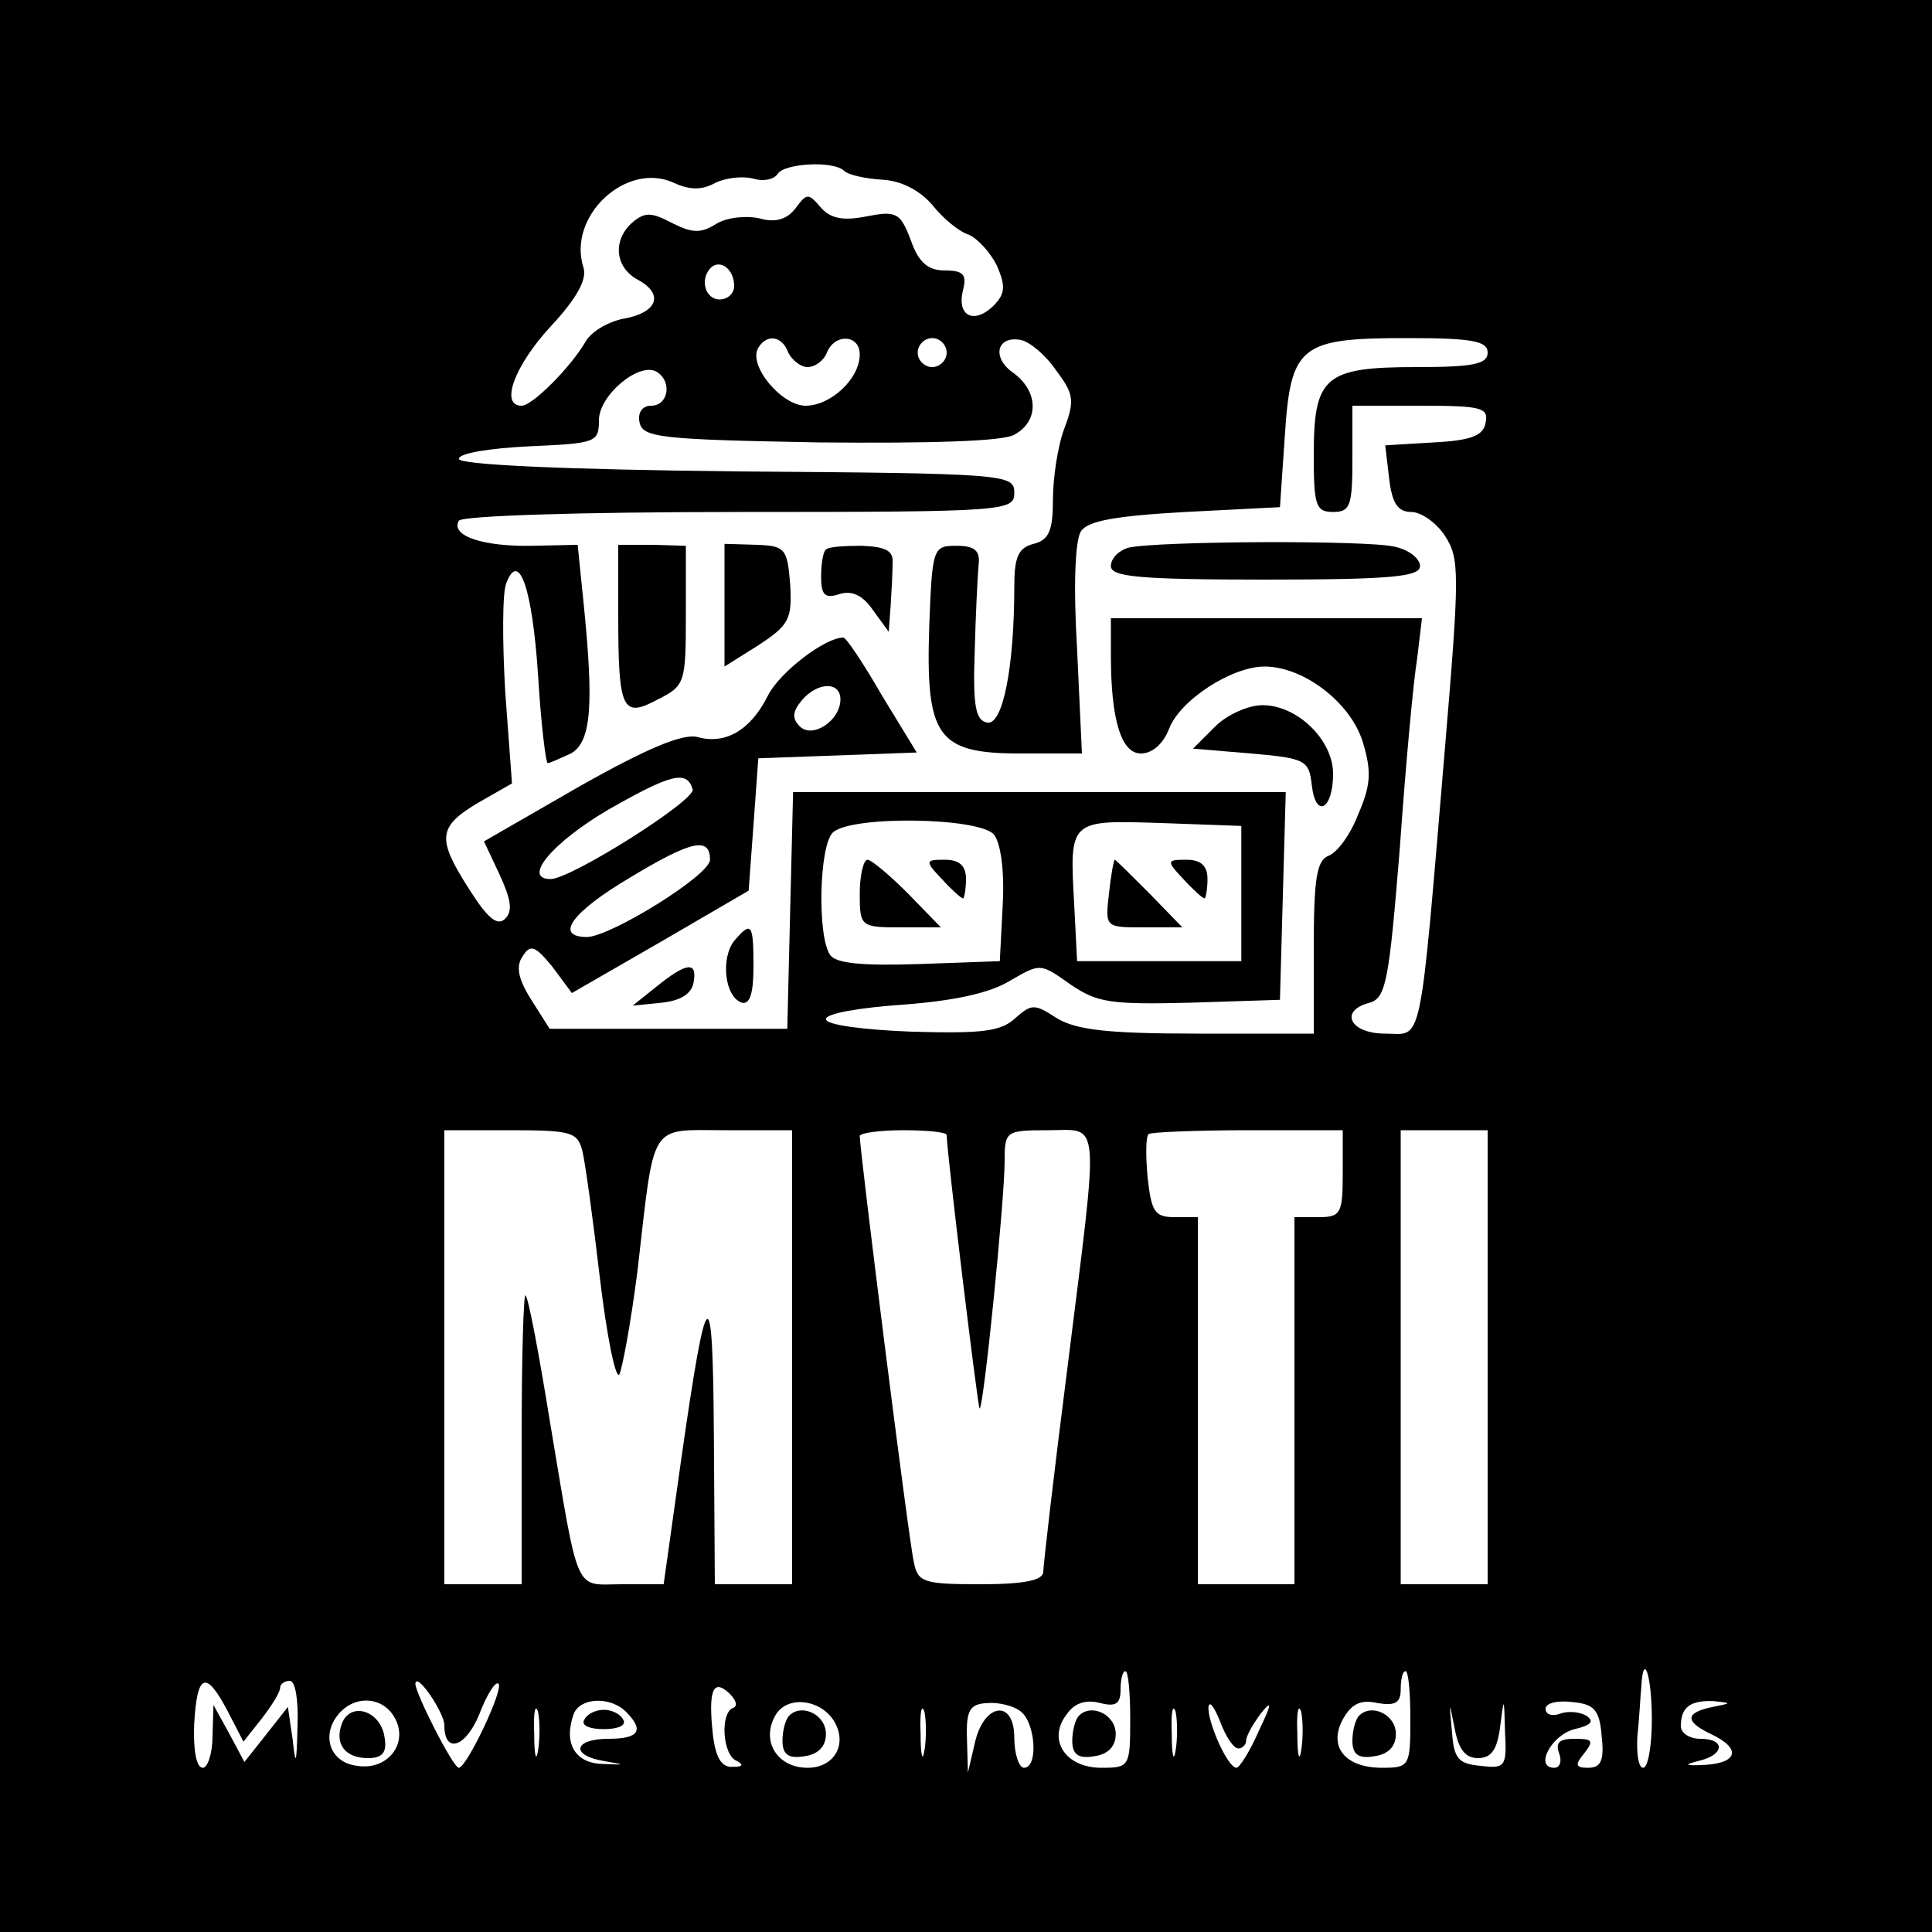 <?xml version="1.0" standalone="no"?>
<!DOCTYPE svg PUBLIC "-//W3C//DTD SVG 20010904//EN"
 "http://www.w3.org/TR/2001/REC-SVG-20010904/DTD/svg10.dtd">
<svg version="1.0" xmlns="http://www.w3.org/2000/svg"
 width="200pt" height="200pt" viewBox="0 0 200 200"
 preserveAspectRatio="xMidYMid meet">

<g transform="translate(0,200) scale(0.1,-0.1)"
fill="#000000" stroke="none">
<path d="M0 1000 l0 -1000 1000 0 1000 0 0 1000 0 1000 -1000 0 -1000 0 0
-1000z m874 823 c4 -4 22 -8 39 -9 20 -1 39 -11 52 -26 11 -14 28 -28 38 -31
9 -4 22 -18 29 -32 9 -21 9 -29 -4 -42 -20 -19 -38 -10 -31 17 4 16 0 20 -19
20 -17 0 -27 8 -35 31 -11 29 -15 31 -46 25 -25 -5 -38 -2 -48 10 -12 14 -14
14 -25 -1 -9 -12 -21 -16 -38 -11 -14 3 -34 1 -45 -6 -16 -10 -25 -9 -45 1
-21 11 -28 12 -41 1 -21 -18 -19 -47 6 -60 27 -15 19 -34 -16 -40 -15 -3 -33
-13 -39 -24 -16 -27 -55 -66 -66 -66 -23 0 -7 42 30 82 27 29 38 49 34 61 -17
53 44 110 93 88 17 -8 30 -8 44 0 11 5 28 7 39 4 10 -3 21 -1 25 5 7 11 58 14
69 3z m-114 -119 c0 -8 -7 -14 -15 -14 -15 0 -21 21 -9 33 10 9 24 -2 24 -19z
m56 -69 c4 -8 13 -15 20 -15 8 0 17 7 20 15 8 20 34 19 34 -2 0 -25 -30 -53
-56 -53 -25 0 -60 42 -49 60 9 15 25 12 31 -5z m164 0 c0 -8 -7 -15 -15 -15
-8 0 -15 7 -15 15 0 8 7 15 15 15 8 0 15 -7 15 -15z m113 -18 c18 -24 20 -31
9 -60 -7 -18 -12 -52 -12 -74 0 -32 -4 -42 -20 -46 -16 -4 -20 -14 -20 -44 0
-84 -12 -144 -28 -141 -12 2 -15 17 -13 73 1 39 3 79 4 90 2 15 -4 20 -23 20
-24 0 -25 -2 -28 -82 -4 -116 8 -133 94 -133 l64 0 -5 108 c-4 66 -2 113 4
122 7 11 37 16 108 20 l98 5 5 73 c6 95 16 102 127 102 67 0 83 -3 83 -15 0
-12 -15 -15 -74 -15 -95 0 -106 -10 -106 -91 0 -52 2 -59 20 -59 18 0 20 7 20
55 l0 55 71 0 c62 0 70 -2 67 -17 -2 -14 -15 -19 -54 -21 l-50 -3 4 -34 c3
-26 9 -35 23 -35 10 0 26 -11 35 -25 15 -23 15 -39 0 -217 -27 -321 -23 -298
-62 -298 -37 0 -48 24 -16 32 17 5 20 24 31 159 6 85 14 173 18 197 l5 42
-161 0 -161 0 0 -39 c0 -67 11 -101 31 -101 12 0 23 10 29 25 11 30 65 65 99
65 41 0 90 -38 102 -79 9 -30 8 -44 -5 -74 -8 -21 -22 -40 -31 -43 -12 -5 -15
-24 -15 -95 l0 -89 -120 0 c-95 0 -126 4 -146 16 -23 15 -26 15 -43 0 -15 -14
-35 -16 -107 -14 -51 2 -89 7 -89 13 0 6 36 12 80 15 53 4 90 12 111 25 31 18
31 18 62 -4 28 -19 41 -21 124 -19 l93 3 3 108 3 107 -255 0 -255 0 -3 -122
-3 -123 -123 0 -123 0 -19 30 c-14 22 -16 35 -9 45 8 13 13 11 31 -11 l20 -27
92 53 91 53 5 68 5 69 82 3 82 3 -36 59 c-19 33 -37 60 -40 60 -19 0 -66 -36
-78 -60 -18 -36 -44 -51 -73 -43 -15 4 -53 -12 -122 -51 l-99 -57 16 -34 c12
-26 14 -38 6 -46 -8 -8 -18 0 -37 30 -34 53 -33 65 9 90 l35 20 -7 95 c-3 52
-3 102 1 112 13 35 27 -4 33 -95 3 -50 8 -91 10 -91 2 0 13 5 24 10 21 12 24
49 13 157 l-6 59 -47 -1 c-50 -1 -85 10 -76 26 4 5 122 9 291 9 277 0 284 1
284 20 0 19 -8 20 -287 22 -184 2 -288 7 -288 13 0 6 33 11 73 13 69 3 72 4
72 27 0 26 42 61 60 50 16 -10 12 -35 -6 -35 -9 0 -14 -7 -12 -17 3 -16 21
-18 186 -21 114 -1 190 1 202 8 26 14 25 45 -1 64 -23 16 -17 39 8 34 9 -2 25
-15 36 -31z m-223 -341 c0 -22 -29 -41 -42 -28 -8 8 -8 15 2 27 16 19 40 20
40 1z m-153 -93 c4 -11 -126 -93 -147 -93 -30 0 2 38 60 72 65 37 81 41 87 21z
m312 -47 c7 -9 11 -38 9 -73 l-3 -58 -84 -3 c-61 -2 -87 1 -92 10 -13 20 -11
112 3 126 18 18 152 16 167 -2z m256 -61 l0 -70 -85 0 -85 0 -3 59 c-5 88 -5
87 90 84 l83 -3 0 -70z m-550 35 c0 -16 -102 -79 -127 -80 -35 0 -16 26 45 62
63 38 82 42 82 18z m-132 -302 c3 -13 11 -71 18 -131 7 -59 16 -104 20 -100 3
5 12 53 19 108 18 156 11 145 91 145 l69 0 0 -235 0 -235 -40 0 -40 0 -1 153
c-1 168 -7 164 -34 -25 l-18 -128 -43 0 c-50 0 -44 -15 -75 170 -11 68 -22
127 -25 129 -2 2 -4 -64 -4 -147 l0 -152 -40 0 -40 0 0 235 0 235 69 0 c63 0
69 -2 74 -22z m377 17 c0 -17 32 -280 34 -283 4 -3 26 216 26 256 0 31 1 32
45 32 55 0 53 19 20 -246 -14 -109 -25 -205 -25 -211 0 -9 -20 -13 -65 -13
-59 0 -65 2 -69 23 -5 20 -56 426 -56 441 0 3 20 6 45 6 25 0 45 -2 45 -5z
m410 -40 c0 -41 -2 -45 -25 -45 l-25 0 0 -190 0 -190 -50 0 -50 0 0 190 0 190
-24 0 c-21 0 -24 6 -28 41 -2 22 -2 42 1 45 2 2 49 4 103 4 l98 0 0 -45z m150
-190 l0 -235 -45 0 -45 0 0 235 0 235 45 0 45 0 0 -235z m-370 -375 c0 -49 -1
-50 -30 -50 -37 0 -56 29 -36 55 8 12 20 16 35 12 16 -4 21 -1 21 14 0 10 2
19 5 19 3 0 5 -22 5 -50z m290 0 c0 -48 -1 -50 -29 -50 -39 0 -56 22 -41 50 9
16 18 21 36 17 18 -3 24 0 24 14 0 11 2 19 5 19 3 0 5 -22 5 -50z m250 0 c0
-27 -4 -50 -9 -50 -5 0 -7 15 -6 33 2 17 3 40 4 50 2 39 11 13 11 -33z m-1474
8 l16 -31 19 24 c10 13 19 27 19 32 0 4 5 7 10 7 6 0 9 -21 8 -47 -1 -40 -2
-42 -5 -14 l-5 34 -22 -28 -23 -29 -16 30 -16 29 -1 -32 c0 -18 -5 -33 -10
-33 -7 0 -10 19 -9 45 3 53 12 57 35 13z m224 -14 c0 -30 22 -23 36 11 8 21
17 35 20 32 6 -5 -33 -87 -41 -87 -6 0 -45 77 -45 87 1 13 30 -30 30 -43z
m299 18 c-14 -5 -11 -50 4 -55 7 -4 6 -6 -4 -6 -12 -1 -18 9 -21 33 -5 46 0
59 17 43 7 -7 9 -13 4 -15z m-350 -11 c14 -26 -8 -54 -39 -49 -28 3 -38 31
-20 53 17 21 47 19 59 -4z m148 -33 c-2 -13 -4 -5 -4 17 -1 22 1 32 4 23 2
-10 2 -28 0 -40z m91 40 c19 -19 14 -28 -18 -28 -36 0 -40 -17 -5 -23 23 -4
23 -4 -2 -3 -28 1 -40 22 -29 52 7 17 38 18 54 2z m215 -9 c15 -24 1 -49 -27
-49 -31 0 -48 27 -34 53 11 22 46 19 61 -4z m94 -31 c-2 -13 -4 -5 -4 17 -1
22 1 32 4 23 2 -10 2 -28 0 -40z m100 40 c15 -12 18 -58 3 -58 -5 0 -10 14
-10 31 0 41 -32 36 -41 -6 l-7 -30 -1 35 c-1 30 3 36 21 37 12 1 28 -3 35 -9z
m160 -40 c-2 -13 -4 -5 -4 17 -1 22 1 32 4 23 2 -10 2 -28 0 -40z m65 2 c4 0
8 4 8 8 0 5 7 17 15 28 12 15 12 11 -2 -18 -9 -21 -20 -38 -23 -38 -9 0 -30
47 -29 63 1 7 6 0 12 -15 6 -16 14 -28 19 -28z m65 -2 c-2 -13 -4 -5 -4 17 -1
22 1 32 4 23 2 -10 2 -28 0 -40z m183 -8 c14 0 20 9 23 33 4 31 4 31 5 -6 2
-36 0 -38 -25 -35 -24 2 -28 8 -30 36 -3 32 -3 32 3 2 4 -21 11 -30 24 -30z
m128 23 c3 -26 -1 -33 -14 -33 -13 0 -14 3 -4 15 10 13 9 15 -10 15 -16 0 -20
-4 -16 -15 3 -8 1 -15 -5 -15 -21 0 -3 34 21 40 17 4 21 8 12 14 -7 4 -19 5
-27 2 -8 -3 -15 -1 -15 5 0 6 12 9 28 7 22 -2 28 -8 30 -35z m115 30 c-29 -6
-29 -15 -2 -28 32 -15 28 -30 -6 -32 -20 -1 -23 0 -7 4 27 6 29 23 2 23 -11 0
-20 6 -20 13 0 20 10 27 34 26 19 -2 19 -2 -1 -6z"/>
<path d="M640 1364 c0 -99 4 -108 41 -88 28 14 29 17 29 87 l0 72 -35 1 -35 0
0 -72z"/>
<path d="M750 1373 l0 -63 35 22 c32 21 35 27 33 63 -3 37 -5 40 -35 41 l-33
1 0 -64z"/>
<path d="M855 1431 c-3 -2 -5 -15 -5 -28 0 -19 4 -23 19 -18 13 4 24 -1 35
-17 l16 -22 2 27 c1 15 2 35 2 44 1 13 -7 17 -32 18 -18 0 -35 -1 -37 -4z"/>
<path d="M1168 1433 c-10 -3 -18 -11 -18 -19 0 -11 28 -14 160 -14 130 0 160
3 160 14 0 8 -12 17 -26 20 -27 7 -246 6 -276 -1z"/>
<path d="M1258 1248 l-23 -23 60 -5 c57 -5 60 -7 63 -33 4 -35 22 -25 22 12 0
35 -37 71 -73 71 -15 0 -37 -10 -49 -22z"/>
<path d="M760 1026 c-14 -18 -10 -58 8 -64 8 -2 12 9 12 37 0 45 -2 48 -20 27z"/>
<path d="M680 979 l-25 -20 30 3 c19 2 31 9 33 21 4 22 -7 21 -38 -4z"/>
<path d="M890 1075 c0 -34 1 -35 42 -35 l42 0 -34 35 c-19 19 -38 35 -42 35
-4 0 -8 -16 -8 -35z"/>
<path d="M975 1090 c10 -11 20 -20 22 -20 1 0 3 9 3 20 0 14 -7 20 -22 20 -20
0 -21 -1 -3 -20z"/>
<path d="M1148 1075 c-4 -35 -4 -35 36 -35 l40 0 -34 35 c-19 19 -35 35 -36
35 -1 0 -4 -16 -6 -35z"/>
<path d="M1225 1090 c10 -11 20 -20 22 -20 1 0 3 9 3 20 0 14 -7 20 -22 20
-20 0 -21 -1 -3 -20z"/>
<path d="M1117 224 c-4 -4 -7 -16 -7 -26 0 -14 6 -19 23 -16 14 2 22 10 22 23
0 20 -25 32 -38 19z"/>
<path d="M1407 224 c-4 -4 -7 -16 -7 -26 0 -14 6 -19 23 -16 14 2 22 10 22 23
0 20 -25 32 -38 19z"/>
<path d="M354 216 c-8 -21 3 -36 27 -36 15 0 20 6 17 22 -4 27 -35 37 -44 14z"/>
<path d="M605 220 c-4 -6 5 -10 20 -10 15 0 24 4 20 10 -3 6 -12 10 -20 10 -8
0 -17 -4 -20 -10z"/>
<path d="M817 224 c-4 -4 -7 -16 -7 -26 0 -14 6 -19 23 -16 14 2 22 10 22 23
0 20 -25 32 -38 19z"/>
</g>
</svg>
